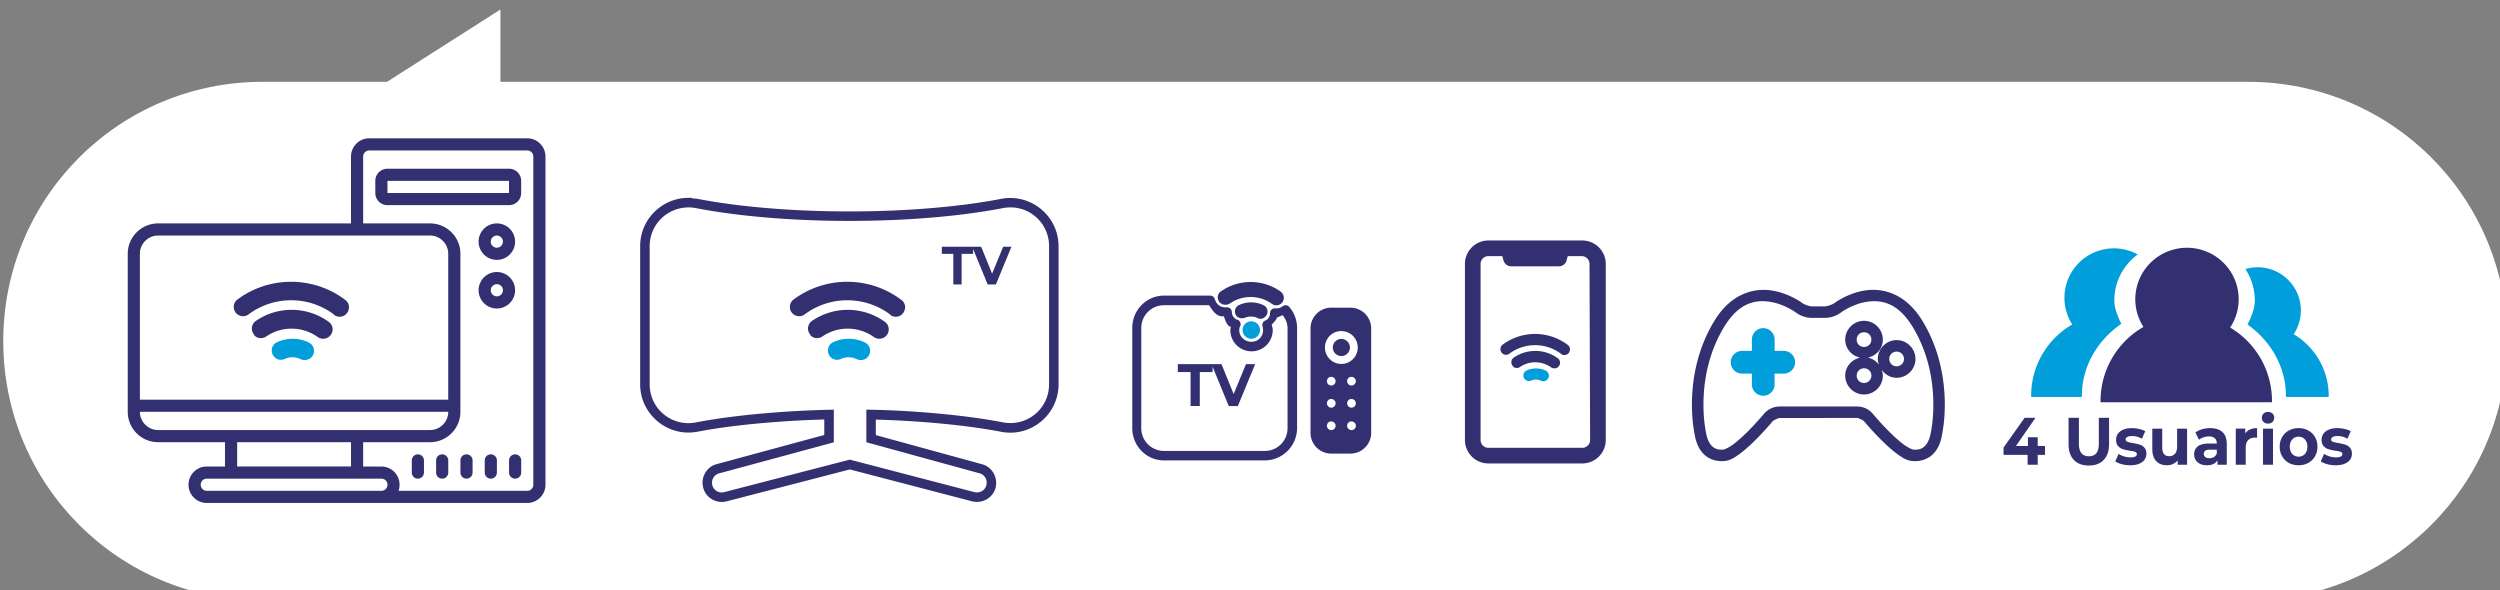 <?xml version="1.0" encoding="UTF-8" standalone="no"?>
<!-- Created with Inkscape (http://www.inkscape.org/) -->

<svg
   width="60.475mm"
   height="14.275mm"
   viewBox="0 0 60.475 14.275"
   version="1.1"
   id="svg11813"
   sodipodi:docname="devices2.svg"
   inkscape:version="1.1 (c68e22c387, 2021-05-23)"
   xmlns:inkscape="http://www.inkscape.org/namespaces/inkscape"
   xmlns:sodipodi="http://sodipodi.sourceforge.net/DTD/sodipodi-0.dtd"
   xmlns="http://www.w3.org/2000/svg"
   xmlns:svg="http://www.w3.org/2000/svg">
  <rect x="0" y="0" width="60.475" height="14.275" fill="#808080" stroke="none"/>
  <sodipodi:namedview
     id="namedview11815"
     pagecolor="#ffffff"
     bordercolor="#666666"
     borderopacity="1.0"
     inkscape:pageshadow="2"
     inkscape:pageopacity="0.0"
     inkscape:pagecheckerboard="0"
     inkscape:document-units="mm"
     showgrid="false"
     fit-margin-top="0"
     fit-margin-left="0"
     fit-margin-right="0"
     fit-margin-bottom="0"
     inkscape:zoom="0.94867184"
     inkscape:cx="104.88348"
     inkscape:cy="11.068106"
     inkscape:window-width="1920"
     inkscape:window-height="1009"
     inkscape:window-x="-8"
     inkscape:window-y="-8"
     inkscape:window-maximized="1"
     inkscape:current-layer="layer1" />
  <defs
     id="defs11810" />
  <g
     inkscape:label="Capa 1"
     inkscape:groupmode="layer"
     id="layer1"
     transform="translate(-50.345,-146.293)">
    <g
       id="g6414-6"
       transform="matrix(0.802,0,0,0.802,1320.644,572.472)" />
    <g
       transform="matrix(0.523,0,0,0.523,-83.39,-397.132)"
       id="g6452-2">
      <g
         id="g6441-3"
         transform="matrix(0.281,0,0,0.281,133.637,1046.129)"
         style="fill:#ffffff;fill-rule:evenodd">
        <g
           id="g6437-4"
           style="fill:#ffffff;fill-rule:nonzero" />
      </g>
    </g>
    <g
       id="g152733"
       transform="translate(690.933,-247.528)">
      <g
         id="g105038"
         transform="matrix(0.969,0,0,0.969,-20.129,6.624)">
        <g
           id="path103933" />
        <g
           id="path105031" />
      </g>
    </g>
    <path
       id="path175613"
       style="fill:#ffffff;fill-opacity:1;stroke:none;stroke-width:62.447;stroke-miterlimit:4;stroke-dasharray:none;stroke-opacity:1"
       d="m 235.662,552.918 -10.357,6.6 h -11.352 c -13.116,0 -23.674,10.559 -23.674,23.676 0,13.116 10.558,23.676 23.674,23.676 h 181.217 c 13.116,0 23.676,-10.559 23.676,-23.676 0,-13.116 -10.56,-23.676 -23.676,-23.676 H 235.662 Z"
       transform="scale(0.265)" />
    <g
       id="g175813"
       transform="matrix(0.379,0,0,0.379,821.914,353.615)">
      <path
         id="path175805"
         style="fill:#323070;fill-opacity:1;stroke-width:0.036"
         d="m 225.725,566.365 c -0.921,0 -1.668,0.747 -1.668,1.668 v 6.113 h -17.637 c -1.535,0 -2.777,1.243 -2.777,2.777 v 14.449 c 0,1.535 1.243,2.779 2.777,2.779 h 6.113 v 2.223 h -1.668 c -0.921,0 -1.666,0.745 -1.666,1.666 0,0.921 0.745,1.668 1.666,1.668 h 29.309 c 0.921,0 1.666,-0.747 1.666,-1.668 V 568.033 c 0,-0.921 -0.745,-1.668 -1.666,-1.668 z m 0,1.111 h 14.449 c 0.307,0 0.555,0.25 0.555,0.557 v 30.008 c 0,0.307 -0.248,0.557 -0.555,0.557 h -11.771 c 0.18,-0.509 0.102,-1.076 -0.209,-1.518 -0.311,-0.442 -0.817,-0.704 -1.357,-0.705 h -1.668 v -2.223 h 6.113 c 1.535,0 2.779,-1.245 2.779,-2.779 v -14.449 c 0,-1.535 -1.245,-2.777 -2.779,-2.777 h -6.113 v -6.113 c 0,-0.307 0.25,-0.557 0.557,-0.557 z m 1.666,1.668 c -0.614,0 -1.111,0.497 -1.111,1.111 v 1.111 c 0,0.614 0.497,1.111 1.111,1.111 h 11.115 c 0.614,0 1.111,-0.497 1.111,-1.111 v -1.111 c 0,-0.614 -0.497,-1.111 -1.111,-1.111 z m 0,1.111 h 11.115 v 1.111 h -11.115 z m 27.861,1.547 -0.445,0.008 c -2.342,0.052 -4.309,1.978 -4.309,4.414 v 12.635 c 0,2.765 2.539,4.856 5.256,4.332 3.401,-0.657 7.982,-1.021 11.58,-1.115 v 1.416 l -9.877,2.676 c -0.938,0.268 -1.459,1.274 -1.178,2.199 0.271,0.935 1.274,1.453 2.197,1.172 l -0.018,0.008 11.215,-2.904 11.119,2.902 c 0.919,0.262 1.91,-0.242 2.191,-1.172 0.262,-0.918 -0.241,-1.912 -1.172,-2.193 h -0.008 l -9.756,-2.676 v -1.416 c 3.589,0.094 8.054,0.456 11.455,1.113 2.715,0.526 5.254,-1.566 5.254,-4.332 v -12.635 c 0,-2.765 -2.537,-4.856 -5.254,-4.332 -7.924,1.532 -19.828,1.531 -27.752,0 -0.169,-0.033 -0.333,-0.03 -0.5,-0.043 z m -0.434,0.879 h 0.008 c 0.25,-0.008 0.505,0.017 0.764,0.066 8.082,1.561 19.996,1.562 28.078,0 2.2,-0.424 4.221,1.239 4.221,3.477 v 12.635 c 0,2.238 -2.024,3.903 -4.221,3.477 -3.613,-0.698 -8.349,-1.078 -12.045,-1.154 l -0.443,-0.008 v 2.982 l 10.379,2.848 c 0.478,0.145 0.725,0.631 0.588,1.117 -0.147,0.478 -0.63,0.725 -1.119,0.586 h -0.008 l -11.35,-2.961 -11.443,2.961 h -0.008 c -0.475,0.145 -0.978,-0.119 -1.111,-0.586 -0.144,-0.474 0.119,-0.978 0.586,-1.111 l 10.512,-2.848 v -2.984 l -0.445,0.01 c -3.696,0.075 -8.555,0.456 -12.17,1.154 -2.2,0.425 -4.223,-1.241 -4.223,-3.479 v -12.635 c 0,-1.966 1.576,-3.495 3.451,-3.541 z m -17.424,1.465 c -0.921,0 -1.668,0.745 -1.668,1.666 0,0.921 0.747,1.668 1.668,1.668 0.921,0 1.668,-0.747 1.668,-1.668 0,-0.921 -0.747,-1.666 -1.668,-1.666 z m -30.975,1.111 h 24.861 c 0.921,0 1.668,0.745 1.668,1.666 v 13.338 h -28.195 v -13.338 c 0,-0.921 0.745,-1.666 1.666,-1.666 z m 30.975,0 c 0.307,0 0.555,0.248 0.555,0.555 0,0.307 -0.248,0.557 -0.555,0.557 -0.307,0 -0.557,-0.25 -0.557,-0.557 0,-0.307 0.25,-0.555 0.557,-0.555 z m 90.668,0.451 c -1.185,0 -2.146,0.96 -2.146,2.145 v 16.096 c 0,1.183 0.962,2.146 2.146,2.146 h 8.586 c 1.184,0 2.145,-0.962 2.145,-2.146 v -16.096 c 0,-1.183 -0.96,-2.145 -2.145,-2.145 z m -49.98,0.57 v 0.65 h 1.051 v 2.799 h 0.76 v -2.799 h 1.051 v -0.445 l 1.332,3.244 h 0.752 l 1.422,-3.449 h -0.756 l -1.014,2.463 -1,-2.463 h -0.736 z m 113.859,0.094 a 4.727,4.709 0 0 0 -4.727,4.709 4.727,4.709 0 0 0 0.746,2.531 7.838,7.807 0 0 0 -3.922,6.764 7.838,7.807 0 0 0 0.004,0.123 h 15.668 a 7.838,7.807 0 0 0 0.004,-0.123 7.838,7.807 0 0 0 -3.826,-6.707 4.727,4.709 0 0 0 0.781,-2.588 4.727,4.709 0 0 0 -4.729,-4.709 z m -63.879,0.766 h 1.273 l 0.123,0.443 c 0.102,0.278 0.369,0.488 0.678,0.488 h 4.383 c 0.31,0 0.581,-0.208 0.678,-0.488 l 0.123,-0.443 h 1.273 c 0.394,0 0.715,0.312 0.715,0.717 l 0.055,16.096 c 0,0.394 -0.309,0.715 -0.715,0.715 h -8.586 c -0.394,0 -0.715,-0.312 -0.715,-0.715 v -16.096 c 0,-0.394 0.309,-0.717 0.715,-0.717 z m -90.668,1.453 c -0.921,0 -1.668,0.745 -1.668,1.666 0,0.921 0.747,1.668 1.668,1.668 0.921,0 1.668,-0.747 1.668,-1.668 0,-0.921 -0.747,-1.666 -1.668,-1.666 z m -18.945,0.893 c -1.689,0.026 -3.375,0.57 -4.795,1.635 -0.387,0.301 -0.432,0.888 -0.086,1.254 0.295,0.297 0.779,0.358 1.125,0.09 2.325,-1.737 5.534,-1.711 7.828,0.029 l -0.016,0.014 c 0.424,0.325 1.036,0.181 1.273,-0.299 v -0.018 c 0.192,-0.36 0.083,-0.803 -0.238,-1.041 -1.493,-1.134 -3.294,-1.692 -5.092,-1.664 z m 50.854,0 c -1.689,0.026 -3.373,0.57 -4.793,1.635 -0.387,0.301 -0.434,0.888 -0.088,1.254 0.295,0.297 0.779,0.358 1.125,0.09 2.325,-1.737 5.535,-1.711 7.83,0.029 l -0.018,0.014 c 0.424,0.325 1.036,0.181 1.273,-0.299 v -0.018 c 0.192,-0.36 0.083,-0.803 -0.238,-1.041 -1.493,-1.134 -3.294,-1.692 -5.092,-1.664 z m 37.016,0.021 c -0.938,2.1e-4 -1.878,0.277 -2.684,0.83 -0.39,0.238 -0.418,0.743 -0.125,1.053 l 0.021,0.01 c 0.236,0.223 0.6,0.248 0.891,0.074 1.155,-0.81 2.696,-0.792 3.83,0.021 0.278,0.216 0.669,0.174 0.893,-0.049 0.315,-0.303 0.268,-0.793 -0.074,-1.059 -0.817,-0.586 -1.784,-0.881 -2.752,-0.881 z m -68.924,0.197 c 0.307,0 0.555,0.248 0.555,0.555 0,0.307 -0.248,0.557 -0.555,0.557 -0.307,0 -0.557,-0.25 -0.557,-0.557 0,-0.307 0.25,-0.555 0.557,-0.555 z m 125.701,0.52 c -0.216,0.006 -0.425,0.028 -0.627,0.06 -1.614,0.259 -2.795,1.168 -2.795,1.168 -0.148,0.112 -0.665,0.285 -0.85,0.285 l -1.176,0.002 c -0.182,2.1e-4 -0.7,-0.174 -0.848,-0.285 h -0.002 c -8.3e-4,-6.8e-4 -1.18,-0.909 -2.793,-1.168 -1.614,-0.259 -3.732,0.228 -5.279,2.77 -3.018,4.958 -1.82,10.309 -1.807,10.369 0.115,0.705 0.362,1.341 0.82,1.805 0.461,0.466 1.139,0.71 1.902,0.646 0.529,-0.044 0.97,-0.332 1.441,-0.684 0.472,-0.352 0.95,-0.793 1.387,-1.227 0.873,-0.867 1.578,-1.714 1.578,-1.715 0.088,-0.105 0.525,-0.311 0.66,-0.311 l 7.053,-0.002 c 0.136,0 0.573,0.205 0.66,0.311 0,0 0.706,0.849 1.58,1.717 0.437,0.434 0.917,0.873 1.389,1.225 0.472,0.352 0.912,0.641 1.441,0.686 0.762,0.064 1.439,-0.18 1.9,-0.646 0.458,-0.464 0.708,-1.1 0.822,-1.805 v -0.002 c 0.002,-0.012 0.008,-0.028 0.012,-0.049 0.009,-0.043 0.019,-0.107 0.033,-0.188 0.016,-0.09 0.036,-0.251 0.055,-0.383 0.015,-0.105 0.028,-0.173 0.043,-0.303 0.067,-0.586 0.126,-1.414 0.09,-2.396 -0.073,-1.965 -0.521,-4.557 -2.039,-7.051 -1.16,-1.906 -2.641,-2.657 -3.99,-2.805 -0.225,-0.025 -0.447,-0.032 -0.662,-0.025 z m -64.693,0.525 c -1.625,0 -2.906,1.333 -2.906,2.957 v 9.158 c 0,1.625 1.279,2.955 2.906,2.955 h 9.207 c 1.628,0 2.957,-1.332 2.957,-2.955 v -9.158 c 0,-0.734 -0.267,-1.416 -0.729,-1.938 a 0.435,0.435 0 0 0 -0.58,-0.051 c -0.335,0.258 -0.68,0.199 -0.68,0.199 a 0.435,0.435 0 0 0 -0.484,0.438 c 0,0 0.026,0.479 -0.436,0.68 a 0.435,0.435 0 0 0 -0.248,0.533 c 0.025,0.099 0.049,0.223 0.049,0.34 0,0.603 -0.468,1.066 -1.066,1.066 -0.6,-2.5e-4 -1.116,-0.461 -1.113,-1.066 0,-0.198 0.049,-0.293 0.049,-0.291 a 0.435,0.435 0 0 0 -0.291,-0.678 c 0,0 -0.024,-0.006 -0.148,-0.1 -0.099,-0.099 -0.262,-0.198 -0.289,-0.58 a 0.435,0.435 0 0 0 -0.484,-0.436 c 0,0 -0.199,0.024 -0.438,-0.051 -0.223,-0.074 -0.468,-0.223 -0.629,-0.68 a 0.435,0.435 0 0 0 -0.438,-0.34 z m 64.992,0.512 c 0.086,8.3e-4 0.172,0.005 0.26,0.012 1.049,0.085 2.169,0.642 3.195,2.328 h 0.002 c 1.397,2.295 1.817,4.704 1.885,6.543 0.034,0.92 -0.02,1.695 -0.082,2.236 -0.031,0.271 -0.063,0.484 -0.088,0.627 -0.012,0.071 -0.022,0.125 -0.029,0.16 -0.004,0.018 -0.008,0.031 -0.01,0.039 -0.002,0.008 0,0.008 0,0.008 l -0.008,0.033 c -0.091,0.566 -0.284,0.99 -0.533,1.242 -0.25,0.252 -0.55,0.383 -1.066,0.34 h -0.002 c -0.11,-0.009 -0.493,-0.177 -0.9,-0.48 -0.407,-0.303 -0.862,-0.716 -1.277,-1.129 -0.831,-0.825 -1.51,-1.643 -1.51,-1.643 -0.369,-0.444 -0.892,-0.688 -1.469,-0.688 h -7.053 c -0.577,0 -1.097,0.246 -1.467,0.689 0,0 -0.681,0.817 -1.512,1.643 -0.415,0.413 -0.869,0.824 -1.275,1.127 -0.407,0.303 -0.792,0.471 -0.9,0.48 -0.517,0.043 -0.819,-0.086 -1.068,-0.338 -0.25,-0.252 -0.442,-0.677 -0.533,-1.244 l -0.004,-0.016 -0.002,-0.016 c 0,0 -1.118,-5.025 1.676,-9.615 1.369,-2.249 2.906,-2.488 4.217,-2.277 1.311,0.21 2.324,0.967 2.324,0.967 h 0.002 c 0.422,0.319 0.953,0.499 1.484,0.498 h 1.176 c 0.529,-10e-4 1.06,-0.181 1.482,-0.5 h 0.002 c 0,0 1.013,-0.757 2.324,-0.967 0.164,-0.026 0.332,-0.046 0.502,-0.055 0.085,-0.005 0.172,-0.007 0.258,-0.006 z m -57.076,0.107 c -0.359,0.006 -0.718,0.087 -1.051,0.24 -0.417,0.189 -0.51,0.718 -0.207,1.039 0.003,0.003 0.007,0.005 0.01,0.008 l -0.008,-0.004 c 0.002,0.003 0.005,0.003 0.008,0.006 0.197,0.166 0.461,0.213 0.734,0.115 0.347,-0.141 0.764,-0.143 1.104,0.006 0.253,0.161 0.548,0.101 0.746,-0.098 0.347,-0.318 0.249,-0.852 -0.148,-1.051 -0.372,-0.182 -0.78,-0.269 -1.188,-0.262 z m -7.916,0.256 h 4.119 c 0.27,0.449 0.583,0.855 0.92,0.969 0.223,0.074 0.281,0.051 0.438,0.051 0.099,0.352 0.247,0.709 0.436,0.873 0.099,0.074 0.125,0.05 0.199,0.1 -0.012,0.099 -0.049,0.148 -0.049,0.289 -0.003,1.074 0.868,1.938 1.938,1.938 1.069,0 1.938,-0.868 1.938,-1.938 0,-0.149 -0.05,-0.328 -0.1,-0.484 0.253,-0.305 0.45,-0.465 0.484,-0.676 0.099,0.006 0.302,-0.15 0.533,-0.199 0.248,0.337 0.436,0.713 0.436,1.164 v 9.158 c 0,1.156 -0.925,2.084 -2.084,2.084 h -9.205 c -1.159,0 -2.086,-0.925 -2.086,-2.084 v -9.158 c 0,-1.156 0.927,-2.084 2.086,-2.084 z m 15.246,0.227 c -1.029,0.026 -1.852,0.865 -1.852,1.9 v 9.545 c 0,1.052 0.848,1.9 1.9,1.9 h 1.744 c 1.052,0 1.902,-0.848 1.902,-1.9 V 583.75 c 0,-1.052 -0.85,-1.9 -1.902,-1.9 h -1.744 c -0.016,0 -0.033,-4.1e-4 -0.049,0 z m -95.057,0.199 c -1.133,0.007 -2.264,0.345 -3.236,1.014 -0.429,0.298 -0.488,0.918 -0.121,1.293 l -0.012,0.033 c 0.289,0.297 0.752,0.326 1.094,0.088 1.416,-0.966 3.305,-0.941 4.699,0.061 0.336,0.23 0.798,0.208 1.098,-0.09 0.384,-0.37 0.34,-0.987 -0.086,-1.297 -1.019,-0.742 -2.229,-1.109 -3.436,-1.102 z m 50.855,0 c -1.133,0.007 -2.265,0.345 -3.238,1.014 -0.429,0.298 -0.488,0.918 -0.121,1.293 l -0.012,0.033 c 0.289,0.297 0.752,0.326 1.094,0.088 1.416,-0.966 3.307,-0.941 4.701,0.061 0.336,0.23 0.796,0.208 1.096,-0.09 0.384,-0.37 0.34,-0.987 -0.086,-1.297 -1.019,-0.742 -2.227,-1.109 -3.434,-1.102 z m 92.963,1.004 c -0.945,0 -1.721,0.776 -1.721,1.721 0,0.814 0.587,1.471 1.352,1.646 -0.764,0.175 -1.352,0.832 -1.352,1.646 0,0.944 0.775,1.723 1.721,1.723 0.943,0 1.721,-0.776 1.721,-1.723 0,-0.189 -0.05,-0.364 -0.107,-0.535 0.314,0.431 0.798,0.732 1.367,0.732 0.943,0 1.723,-0.776 1.723,-1.723 0,-0.947 -0.779,-1.723 -1.723,-1.723 -0.945,0 -1.721,0.778 -1.721,1.723 0,0.19 0.052,0.366 0.109,0.537 -0.242,-0.333 -0.588,-0.564 -1,-0.658 0.764,-0.175 1.352,-0.831 1.352,-1.646 0,-0.947 -0.778,-1.721 -1.721,-1.721 z m -47.844,0.939 a 1.498,1.498 0 0 1 0.051,0.002 1.498,1.498 0 0 1 1.498,1.5 1.498,1.498 0 0 1 -1.498,1.502 1.498,1.498 0 0 1 -1.502,-1.502 1.498,1.498 0 0 1 1.387,-1.5 h 0.002 a 1.498,1.498 0 0 1 0.014,0 1.498,1.498 0 0 1 0.049,-0.002 z m 47.844,0.109 c 0.376,0 0.672,0.293 0.672,0.672 0,0.377 -0.296,0.672 -0.672,0.672 -0.379,0 -0.672,-0.293 -0.672,-0.672 0,-0.381 0.292,-0.672 0.672,-0.672 z m -30.064,0.154 c -1.052,-0.004 -2.107,0.323 -2.992,0.986 -0.234,0.182 -0.259,0.537 -0.053,0.758 v 0.004 c 0.178,0.18 0.471,0.216 0.678,0.055 1.403,-1.049 3.342,-1.033 4.727,0.018 l -0.006,0.004 c 0.255,0.196 0.622,0.11 0.768,-0.18 v -0.012 c 0.115,-0.218 0.047,-0.485 -0.146,-0.629 -0.874,-0.663 -1.923,-0.999 -2.975,-1.004 z m -17.791,0.457 a 0.78,0.78 0 0 0 -0.721,0.781 0.78,0.78 0 0 0 0.781,0.781 0.78,0.78 0 0 0 0.783,-0.781 0.78,0.78 0 0 0 -0.783,-0.781 0.78,0.78 0 0 0 -0.06,0 z m 17.842,1.096 c -0.706,-0.009 -1.415,0.195 -2.021,0.611 -0.256,0.18 -0.292,0.555 -0.07,0.781 l -0.006,0.019 c 0.175,0.18 0.454,0.197 0.66,0.053 0.855,-0.583 1.994,-0.567 2.836,0.037 0.203,0.138 0.481,0.125 0.662,-0.055 0.228,-0.223 0.201,-0.594 -0.055,-0.781 -0.596,-0.434 -1.3,-0.657 -2.006,-0.666 z m 32.994,0.061 c 0.376,0 0.672,0.294 0.672,0.672 0,0.377 -0.297,0.672 -0.672,0.672 -0.379,0 -0.672,-0.292 -0.672,-0.672 0,-0.38 0.292,-0.672 0.672,-0.672 z m -65.732,1.146 v 0.723 h 1.168 v 3.107 h 0.844 v -3.107 h 1.168 v -0.494 l 1.479,3.602 h 0.834 l 1.58,-3.83 h -0.84 l -1.125,2.736 -1.111,-2.736 h -0.816 z m 62.752,0.379 c 0.376,0 0.672,0.293 0.672,0.672 0,0.377 -0.297,0.672 -0.672,0.672 -0.379,0 -0.672,-0.293 -0.672,-0.672 0,-0.381 0.292,-0.672 0.672,-0.672 z m -48.766,0.781 a 0.396,0.396 0 0 1 0.023,0.002 0.396,0.396 0 0 1 0.025,0 0.396,0.396 0 0 1 0.396,0.396 0.396,0.396 0 0 1 -0.396,0.396 0.396,0.396 0 0 1 -0.396,-0.396 0.396,0.396 0 0 1 0.322,-0.396 0.396,0.396 0 0 1 0.025,-0.002 z m 1.848,0 a 0.396,0.396 0 0 1 0.025,0.002 0.396,0.396 0 0 1 0.023,0 0.396,0.396 0 0 1 0.398,0.396 0.396,0.396 0 0 1 -0.398,0.396 0.396,0.396 0 0 1 -0.396,-0.396 0.396,0.396 0 0 1 0.322,-0.396 0.396,0.396 0 0 1 0.025,-0.002 z m -1.873,2.027 a 0.396,0.396 0 0 1 0.049,0 0.396,0.396 0 0 1 0.025,0 0.396,0.396 0 0 1 0.396,0.398 0.396,0.396 0 0 1 -0.396,0.396 0.396,0.396 0 0 1 -0.396,-0.396 0.396,0.396 0 0 1 0.322,-0.398 z m 1.848,0 a 0.396,0.396 0 0 1 0.051,0 0.396,0.396 0 0 1 0.023,0 0.396,0.396 0 0 1 0.398,0.398 0.396,0.396 0 0 1 -0.398,0.396 0.396,0.396 0 0 1 -0.396,-0.396 0.396,0.396 0 0 1 0.322,-0.398 z m -110.713,1.17 h 28.195 c 0,0.921 -0.747,1.668 -1.668,1.668 h -24.861 c -0.921,0 -1.666,-0.747 -1.666,-1.668 z m 194.596,0.014 c -0.167,0 -0.305,0.052 -0.41,0.154 -0.105,0.102 -0.156,0.228 -0.156,0.379 0,0.151 0.051,0.279 0.156,0.381 0.105,0.102 0.243,0.152 0.41,0.152 0.167,0 0.303,-0.05 0.408,-0.152 0.105,-0.106 0.158,-0.239 0.158,-0.398 0,-0.147 -0.053,-0.271 -0.158,-0.369 -0.105,-0.098 -0.241,-0.146 -0.408,-0.146 z m -22.256,0.533 -1.928,2.723 v 0.67 h 2.201 v 0.9 h 0.924 v -0.9 h 0.666 V 594.502 h -0.666 v -0.803 h -0.895 v 0.803 h -1.098 l 1.787,-2.582 z m 4.018,0 v 2.404 c 0,0.63 0.161,1.114 0.484,1.453 0.327,0.339 0.783,0.51 1.367,0.51 0.584,0 1.036,-0.17 1.359,-0.51 0.327,-0.339 0.492,-0.824 0.492,-1.453 v -2.404 h -0.936 v 2.367 c 0,0.397 -0.077,0.689 -0.232,0.877 -0.156,0.184 -0.382,0.275 -0.678,0.275 -0.607,0 -0.912,-0.384 -0.912,-1.152 v -2.367 z m -67.492,0.336 a 0.396,0.396 0 0 1 0.049,0 0.396,0.396 0 0 1 0.025,0 0.396,0.396 0 0 1 0.396,0.396 0.396,0.396 0 0 1 -0.396,0.396 0.396,0.396 0 0 1 -0.396,-0.396 0.396,0.396 0 0 1 0.322,-0.396 z m 1.848,0 a 0.396,0.396 0 0 1 0.051,0 0.396,0.396 0 0 1 0.023,0 0.396,0.396 0 0 1 0.398,0.396 0.396,0.396 0 0 1 -0.398,0.396 0.396,0.396 0 0 1 -0.396,-0.396 0.396,0.396 0 0 1 0.322,-0.396 z m 71.443,0.609 c -0.3,0 -0.561,0.045 -0.783,0.135 -0.218,0.09 -0.385,0.215 -0.502,0.379 -0.113,0.159 -0.17,0.344 -0.17,0.553 0,0.249 0.061,0.441 0.182,0.576 0.125,0.135 0.27,0.23 0.438,0.283 0.167,0.053 0.38,0.1 0.637,0.141 0.218,0.029 0.381,0.063 0.486,0.104 0.105,0.041 0.156,0.109 0.156,0.203 0,0.2 -0.193,0.301 -0.578,0.301 -0.191,0 -0.385,-0.029 -0.584,-0.086 -0.199,-0.061 -0.368,-0.14 -0.508,-0.234 l -0.303,0.688 c 0.148,0.102 0.347,0.188 0.596,0.258 0.249,0.065 0.503,0.098 0.764,0.098 0.308,0 0.573,-0.043 0.795,-0.129 0.226,-0.09 0.397,-0.214 0.514,-0.373 0.117,-0.159 0.176,-0.342 0.176,-0.547 0,-0.241 -0.061,-0.43 -0.182,-0.564 -0.121,-0.135 -0.262,-0.226 -0.426,-0.275 -0.164,-0.053 -0.374,-0.102 -0.631,-0.146 -0.23,-0.037 -0.397,-0.076 -0.502,-0.117 -0.105,-0.041 -0.158,-0.113 -0.158,-0.215 0,-0.09 0.049,-0.163 0.146,-0.221 0.097,-0.057 0.243,-0.086 0.438,-0.086 0.327,0 0.628,0.083 0.904,0.246 l 0.305,-0.682 c -0.144,-0.09 -0.327,-0.158 -0.549,-0.207 -0.218,-0.053 -0.438,-0.08 -0.66,-0.08 z m 7.154,0 c -0.253,0 -0.501,0.034 -0.742,0.104 -0.237,0.07 -0.442,0.168 -0.613,0.295 l 0.328,0.668 c 0.113,-0.094 0.249,-0.168 0.408,-0.221 0.164,-0.057 0.329,-0.086 0.496,-0.086 0.241,0 0.422,0.057 0.543,0.172 0.121,0.11 0.182,0.27 0.182,0.479 h -0.725 c -0.459,0 -0.8,0.088 -1.021,0.264 -0.218,0.176 -0.328,0.416 -0.328,0.723 0,0.192 0.047,0.364 0.141,0.516 0.093,0.151 0.227,0.27 0.402,0.355 0.179,0.086 0.389,0.129 0.631,0.129 0.467,0 0.788,-0.152 0.959,-0.459 v 0.41 h 0.852 v -1.883 c 0,-0.491 -0.13,-0.856 -0.391,-1.098 -0.261,-0.245 -0.634,-0.367 -1.121,-0.367 z m 4.285,0 c -0.241,0 -0.454,0.041 -0.641,0.123 -0.183,0.082 -0.33,0.202 -0.439,0.361 v -0.436 h -0.869 v 3.299 h 0.91 v -1.557 c 0,-0.307 0.075,-0.536 0.223,-0.688 0.148,-0.155 0.352,-0.232 0.613,-0.232 0.035,0 0.102,0.004 0.203,0.012 z m 3.797,0 c -0.331,0 -0.63,0.073 -0.895,0.221 -0.261,0.143 -0.465,0.342 -0.613,0.6 -0.148,0.258 -0.221,0.55 -0.221,0.877 0,0.327 0.073,0.619 0.221,0.877 0.148,0.258 0.352,0.46 0.613,0.607 0.265,0.143 0.564,0.215 0.895,0.215 0.331,0 0.626,-0.072 0.887,-0.215 0.261,-0.147 0.465,-0.35 0.613,-0.607 0.148,-0.258 0.223,-0.55 0.223,-0.877 0,-0.327 -0.075,-0.619 -0.223,-0.877 -0.148,-0.258 -0.352,-0.457 -0.613,-0.6 -0.261,-0.147 -0.556,-0.221 -0.887,-0.221 z m 3.557,0 c -0.3,0 -0.561,0.045 -0.783,0.135 -0.218,0.09 -0.385,0.215 -0.502,0.379 -0.113,0.159 -0.17,0.344 -0.17,0.553 0,0.249 0.061,0.441 0.182,0.576 0.125,0.135 0.27,0.23 0.438,0.283 0.167,0.053 0.38,0.1 0.637,0.141 0.218,0.029 0.379,0.063 0.484,0.104 0.105,0.041 0.158,0.109 0.158,0.203 0,0.2 -0.193,0.301 -0.578,0.301 -0.191,0 -0.385,-0.029 -0.584,-0.086 -0.199,-0.061 -0.368,-0.14 -0.508,-0.234 l -0.305,0.688 c 0.148,0.102 0.347,0.188 0.596,0.258 0.249,0.065 0.505,0.098 0.766,0.098 0.308,0 0.573,-0.043 0.795,-0.129 0.226,-0.09 0.397,-0.214 0.514,-0.373 0.117,-0.159 0.176,-0.342 0.176,-0.547 0,-0.241 -0.061,-0.43 -0.182,-0.564 -0.121,-0.135 -0.262,-0.226 -0.426,-0.275 -0.164,-0.053 -0.374,-0.102 -0.631,-0.146 -0.23,-0.037 -0.397,-0.076 -0.502,-0.117 -0.105,-0.041 -0.158,-0.113 -0.158,-0.215 0,-0.09 0.049,-0.163 0.146,-0.221 0.097,-0.057 0.243,-0.086 0.438,-0.086 0.327,0 0.628,0.083 0.904,0.246 l 0.305,-0.682 c -0.144,-0.09 -0.327,-0.158 -0.549,-0.207 -0.218,-0.053 -0.438,-0.08 -0.66,-0.08 z m -16.936,0.049 v 1.863 c 0,0.491 0.12,0.862 0.361,1.111 0.241,0.249 0.57,0.373 0.982,0.373 0.195,0 0.376,-0.036 0.543,-0.109 0.167,-0.078 0.311,-0.189 0.432,-0.332 v 0.393 h 0.863 v -3.299 h -0.91 v 1.631 c 0,0.294 -0.067,0.517 -0.199,0.668 -0.132,0.147 -0.307,0.221 -0.525,0.221 -0.424,0 -0.637,-0.265 -0.637,-0.797 v -1.723 z m 10.125,0 v 3.299 h 0.912 v -3.299 z m 3.254,0.736 c 0.234,0 0.424,0.082 0.572,0.25 0.152,0.164 0.229,0.384 0.229,0.662 0,0.278 -0.077,0.502 -0.229,0.67 -0.148,0.164 -0.339,0.244 -0.572,0.244 -0.234,0 -0.426,-0.081 -0.578,-0.244 -0.152,-0.168 -0.229,-0.392 -0.229,-0.67 0,-0.278 0.077,-0.499 0.229,-0.662 0.152,-0.168 0.345,-0.25 0.578,-0.25 z m -188.502,0.502 h 10.412 v 2.223 h -10.412 z m 180.396,0.682 h 0.625 v 0.336 c -0.051,0.147 -0.137,0.26 -0.258,0.338 -0.121,0.074 -0.258,0.111 -0.414,0.111 -0.16,0 -0.285,-0.036 -0.379,-0.105 -0.089,-0.074 -0.135,-0.172 -0.135,-0.295 0,-0.258 0.187,-0.385 0.561,-0.385 z m -163.871,0.43 c -0.307,0 -0.555,0.248 -0.555,0.555 v 1.111 c 0,0.307 0.248,0.557 0.555,0.557 0.307,0 0.557,-0.25 0.557,-0.557 v -1.111 c 0,-0.307 -0.25,-0.555 -0.557,-0.555 z m 2.223,0 c -0.307,0 -0.555,0.248 -0.555,0.555 v 1.111 c 0,0.307 0.248,0.557 0.555,0.557 0.307,0 0.557,-0.25 0.557,-0.557 v -1.111 c 0,-0.307 -0.25,-0.555 -0.557,-0.555 z m 2.223,0 c -0.307,0 -0.555,0.248 -0.555,0.555 v 1.111 c 0,0.307 0.248,0.557 0.555,0.557 0.307,0 0.557,-0.25 0.557,-0.557 v -1.111 c 0,-0.307 -0.25,-0.555 -0.557,-0.555 z m 2.223,0 c -0.307,0 -0.555,0.248 -0.555,0.555 v 1.111 c 0,0.307 0.248,0.557 0.555,0.557 0.307,0 0.557,-0.25 0.557,-0.557 v -1.111 c 0,-0.307 -0.25,-0.555 -0.557,-0.555 z m 2.225,0 c -0.307,0 -0.557,0.248 -0.557,0.555 v 1.111 c 0,0.307 0.25,0.557 0.557,0.557 0.307,0 0.555,-0.25 0.555,-0.557 v -1.111 c 0,-0.307 -0.248,-0.555 -0.555,-0.555 z m -28.197,2.223 h 15.971 c 0.307,0 0.555,0.248 0.555,0.555 0,0.307 -0.248,0.557 -0.555,0.557 h -1.111 -14.859 c -0.307,0 -0.555,-0.25 -0.555,-0.557 0,-0.307 0.248,-0.555 0.555,-0.555 z"
         transform="matrix(0.698,0,0,0.698,-2169.791,-933.518)" />
      <path
         id="path175807"
         style="fill:#009fdb;fill-opacity:1;stroke:none;stroke-width:0.18;stroke-linecap:butt;stroke-linejoin:miter;stroke-miterlimit:10;stroke-dasharray:none;stroke-opacity:1"
         d="m 385.262,576.426 c -2.5,8.3e-4 -4.527,2.027 -4.527,4.527 6.5e-4,0.863 0.248,1.708 0.713,2.436 -2.325,1.342 -3.757,3.822 -3.756,6.506 9.9e-4,0.039 0.002,0.078 0.004,0.117 h 4.641 c -0.002,-0.033 -0.005,-0.066 -0.006,-0.098 v -0.006 -0.008 c -5.5e-4,-2.675 1.425,-5.068 3.604,-6.572 -0.321,-0.685 -0.636,-1.383 -0.637,-2.145 v -0.008 c 1.5e-4,-1.72 0.847,-3.246 2.143,-4.191 -0.667,-0.366 -1.416,-0.558 -2.178,-0.559 z m 13.139,1.73 c -0.38,5.5e-4 -0.757,0.056 -1.121,0.164 0.544,0.82 0.861,1.801 0.861,2.855 v 0.008 c -9.3e-4,0.786 -0.323,1.507 -0.664,2.209 2.126,1.511 3.51,3.873 3.51,6.508 v 0.008 0.006 c -7.9e-4,0.033 8e-5,0.067 0,0.1 h 3.91 c 0.002,-0.035 0.003,-0.069 0.004,-0.104 1.2e-4,-2.31 -1.216,-4.449 -3.201,-5.631 0.426,-0.644 0.653,-1.4 0.654,-2.172 -4e-4,-2.183 -1.77,-3.952 -3.953,-3.951 z m -92.043,4.945 a 0.796,0.796 0 0 0 -0.773,0.797 0.796,0.796 0 0 0 0.797,0.795 0.796,0.796 0 0 0 0.797,-0.795 0.796,0.796 0 0 0 -0.797,-0.797 0.796,0.796 0 0 0 -0.023,0 z m 46.836,0.621 c -0.576,0 -1.039,0.467 -1.039,1.039 v 1.041 h -0.893 c -0.576,0 -1.041,0.467 -1.041,1.041 0,0.576 0.467,1.039 1.041,1.039 h 0.893 v 0.982 c 0,0.573 0.466,1.039 1.039,1.039 0.575,0 1.039,-0.465 1.039,-1.039 v -0.982 h 0.836 c 0.575,0 1.041,-0.465 1.041,-1.039 0,-0.576 -0.467,-1.041 -1.041,-1.041 h -0.836 v -1.041 c 0,-0.573 -0.465,-1.039 -1.039,-1.039 z m -134.477,0.973 c -0.034,1e-5 -0.068,9.2e-4 -0.102,0.002 -0.452,0.014 -0.902,0.117 -1.32,0.311 -0.537,0.244 -0.645,0.944 -0.236,1.361 0.25,0.26 0.628,0.314 0.953,0.168 0.456,-0.22 0.984,-0.189 1.434,0.019 0.325,0.163 0.702,0.088 0.969,-0.15 0.422,-0.408 0.317,-1.099 -0.207,-1.367 -0.468,-0.228 -0.979,-0.344 -1.49,-0.344 z m 50.752,0.002 c -0.452,0.014 -0.902,0.117 -1.32,0.311 -0.537,0.244 -0.645,0.944 -0.236,1.361 0.25,0.26 0.628,0.314 0.953,0.168 0.456,-0.22 0.984,-0.189 1.434,0.019 0.325,0.163 0.702,0.088 0.969,-0.15 0.422,-0.408 0.317,-1.099 -0.207,-1.367 -0.499,-0.243 -1.047,-0.358 -1.592,-0.342 z m 62.91,2.709 c -0.282,0.005 -0.565,0.067 -0.826,0.188 -0.327,0.147 -0.391,0.57 -0.145,0.822 v -0.008 c 0.149,0.162 0.383,0.197 0.582,0.107 0.275,-0.132 0.596,-0.114 0.865,0.012 0.197,0.099 0.42,0.054 0.584,-0.09 0.25,-0.246 0.189,-0.664 -0.129,-0.826 -0.292,-0.142 -0.612,-0.211 -0.932,-0.205 z"
         transform="matrix(0.698,0,0,0.698,-2169.791,-933.518)" />
    </g>
    <g
       id="g213758"
       transform="translate(667.146,-248.248)">
      <g
         id="g175847"
         transform="matrix(0.147,0,0,0.147,-611.981,398.099)"
         style="fill:#ffffff;fill-rule:evenodd">
        <g
           id="g175845"
           style="fill:#ffffff;fill-rule:nonzero" />
      </g>
    </g>
    <g
       id="g175879"
       transform="translate(762.329,-247.528)">
      <g
         id="g175873"
         transform="matrix(0.969,0,0,0.969,-20.129,6.624)">
        <g
           id="path175865" />
        <g
           id="path175869" />
      </g>
    </g>
    <g
       id="g213768"
       transform="translate(667.013,-248.248)">
      <g
         id="g195984"
         transform="translate(-6.2,-0.198)">
        <g
           transform="matrix(6.638,0,0,6.638,4710.822,-860.995)"
           id="g6472-3"
           style="fill:#323070;fill-opacity:1" />
      </g>
    </g>
    <g
       id="g195978"
       transform="matrix(1.122,0,0,1.122,732.724,-297.533)">
      <g
         transform="matrix(5.85,0,0,5.85,4008.531,-710.655)"
         id="g6464-2"
         style="fill:#323070;fill-opacity:1">
        <g
           id="g191118" />
      </g>
    </g>
    <g
       id="g196925"
       transform="matrix(1.208,0,0,1.208,786.275,-332.051)">
      <g
         transform="matrix(0.701,0,0,0.701,-662.711,-379.565)"
         id="g6576-7"
         style="fill:none;stroke:#323070;stroke-width:0.263;stroke-miterlimit:4;stroke-dasharray:none;stroke-opacity:1">
        <g
           style="fill:none;fill-opacity:1;stroke:#323070;stroke-width:1.819;stroke-miterlimit:4;stroke-dasharray:none;stroke-opacity:1"
           transform="matrix(0.142,0,0,0.147,125.321,1113.825)"
           id="g6538-1">
          <g
             style="fill:none;fill-opacity:1;stroke:#323070;stroke-width:1.819;stroke-miterlimit:4;stroke-dasharray:none;stroke-opacity:1"
             id="g6497-8" />
          <g
             style="fill:none;fill-opacity:1;stroke:#323070;stroke-width:1.819;stroke-miterlimit:4;stroke-dasharray:none;stroke-opacity:1"
             id="g6501-2" />
          <g
             style="fill:none;fill-opacity:1;stroke:#323070;stroke-width:1.819;stroke-miterlimit:4;stroke-dasharray:none;stroke-opacity:1"
             id="g6505-1" />
          <g
             style="fill:none;fill-opacity:1;stroke:#323070;stroke-width:1.819;stroke-miterlimit:4;stroke-dasharray:none;stroke-opacity:1"
             id="g6509-9" />
          <g
             style="fill:none;fill-opacity:1;stroke:#323070;stroke-width:1.819;stroke-miterlimit:4;stroke-dasharray:none;stroke-opacity:1"
             id="g6513-0" />
          <g
             style="fill:none;fill-opacity:1;stroke:#323070;stroke-width:1.819;stroke-miterlimit:4;stroke-dasharray:none;stroke-opacity:1"
             id="g6516-5" />
          <g
             style="fill:none;fill-opacity:1;stroke:#323070;stroke-width:1.819;stroke-miterlimit:4;stroke-dasharray:none;stroke-opacity:1"
             id="g6518-1" />
          <g
             style="fill:none;fill-opacity:1;stroke:#323070;stroke-width:1.819;stroke-miterlimit:4;stroke-dasharray:none;stroke-opacity:1"
             id="g6520-5" />
          <g
             style="fill:none;fill-opacity:1;stroke:#323070;stroke-width:1.819;stroke-miterlimit:4;stroke-dasharray:none;stroke-opacity:1"
             id="g6522-9" />
          <g
             style="fill:none;fill-opacity:1;stroke:#323070;stroke-width:1.819;stroke-miterlimit:4;stroke-dasharray:none;stroke-opacity:1"
             id="g6524-3" />
          <g
             style="fill:none;fill-opacity:1;stroke:#323070;stroke-width:1.819;stroke-miterlimit:4;stroke-dasharray:none;stroke-opacity:1"
             id="g6526-8" />
          <g
             style="fill:none;fill-opacity:1;stroke:#323070;stroke-width:1.819;stroke-miterlimit:4;stroke-dasharray:none;stroke-opacity:1"
             id="g6528-5" />
          <g
             style="fill:none;fill-opacity:1;stroke:#323070;stroke-width:1.819;stroke-miterlimit:4;stroke-dasharray:none;stroke-opacity:1"
             id="g6530-6" />
          <g
             style="fill:none;fill-opacity:1;stroke:#323070;stroke-width:1.819;stroke-miterlimit:4;stroke-dasharray:none;stroke-opacity:1"
             id="g6532-0" />
          <g
             style="fill:none;fill-opacity:1;stroke:#323070;stroke-width:1.819;stroke-miterlimit:4;stroke-dasharray:none;stroke-opacity:1"
             id="g6534-0" />
          <g
             style="fill:none;fill-opacity:1;stroke:#323070;stroke-width:1.819;stroke-miterlimit:4;stroke-dasharray:none;stroke-opacity:1"
             id="g6536-1" />
        </g>
        <g
           id="g6574-9"
           transform="matrix(0.129,0,0,0.129,125.505,1114.406)"
           style="fill:none;stroke:#323070;stroke-width:2.047;stroke-miterlimit:4;stroke-dasharray:none;stroke-opacity:1">
          <g
             id="g6542-0"
             style="fill:none;stroke:#323070;stroke-width:2.047;stroke-miterlimit:4;stroke-dasharray:none;stroke-opacity:1" />
          <g
             id="g6544-9"
             style="fill:none;stroke:#323070;stroke-width:2.047;stroke-miterlimit:4;stroke-dasharray:none;stroke-opacity:1" />
          <g
             id="g6546-4"
             style="fill:none;stroke:#323070;stroke-width:2.047;stroke-miterlimit:4;stroke-dasharray:none;stroke-opacity:1" />
          <g
             id="g6548-8"
             style="fill:none;stroke:#323070;stroke-width:2.047;stroke-miterlimit:4;stroke-dasharray:none;stroke-opacity:1" />
          <g
             id="g6550-2"
             style="fill:none;stroke:#323070;stroke-width:2.047;stroke-miterlimit:4;stroke-dasharray:none;stroke-opacity:1" />
          <g
             id="g6552-6"
             style="fill:none;stroke:#323070;stroke-width:2.047;stroke-miterlimit:4;stroke-dasharray:none;stroke-opacity:1" />
          <g
             id="g6554-4"
             style="fill:none;stroke:#323070;stroke-width:2.047;stroke-miterlimit:4;stroke-dasharray:none;stroke-opacity:1" />
          <g
             id="g6556-9"
             style="fill:none;stroke:#323070;stroke-width:2.047;stroke-miterlimit:4;stroke-dasharray:none;stroke-opacity:1" />
          <g
             id="g6558-1"
             style="fill:none;stroke:#323070;stroke-width:2.047;stroke-miterlimit:4;stroke-dasharray:none;stroke-opacity:1" />
          <g
             id="g6560-3"
             style="fill:none;stroke:#323070;stroke-width:2.047;stroke-miterlimit:4;stroke-dasharray:none;stroke-opacity:1" />
          <g
             id="g6562-6"
             style="fill:none;stroke:#323070;stroke-width:2.047;stroke-miterlimit:4;stroke-dasharray:none;stroke-opacity:1" />
          <g
             id="g6564-3"
             style="fill:none;stroke:#323070;stroke-width:2.047;stroke-miterlimit:4;stroke-dasharray:none;stroke-opacity:1" />
          <g
             id="g6566-1"
             style="fill:none;stroke:#323070;stroke-width:2.047;stroke-miterlimit:4;stroke-dasharray:none;stroke-opacity:1" />
          <g
             id="g6568-4"
             style="fill:none;stroke:#323070;stroke-width:2.047;stroke-miterlimit:4;stroke-dasharray:none;stroke-opacity:1" />
          <g
             id="g6570-2"
             style="fill:none;stroke:#323070;stroke-width:2.047;stroke-miterlimit:4;stroke-dasharray:none;stroke-opacity:1" />
          <g
             id="g6572-4"
             style="fill:none;stroke:#323070;stroke-width:2.047;stroke-miterlimit:4;stroke-dasharray:none;stroke-opacity:1" />
        </g>
      </g>
    </g>
    <g
       id="g216813"
       transform="translate(739.959,-248.248)">
      <g
         id="g216805"
         transform="matrix(0.147,0,0,0.147,-611.981,398.099)"
         style="fill:#ffffff;fill-rule:evenodd">
        <g
           id="g216803"
           style="fill:#ffffff;fill-rule:nonzero" />
      </g>
    </g>
    <g
       id="g216831"
       transform="translate(836.486,-247.528)">
      <g
         id="g216825"
         transform="matrix(0.969,0,0,0.969,-20.129,6.624)">
        <g
           id="path216817" />
        <g
           id="path216821" />
      </g>
    </g>
    <g
       id="g216853"
       transform="translate(739.92,-248.248)">
      <g
         id="g216851"
         transform="translate(-6.2,-0.198)">
        <g
           transform="matrix(6.638,0,0,6.638,4710.822,-860.995)"
           id="g216845"
           style="fill:#323070;fill-opacity:1" />
      </g>
    </g>
    <g
       id="g216873"
       transform="matrix(1.122,0,0,1.122,806.192,-297.533)">
      <g
         transform="matrix(5.85,0,0,5.85,4008.531,-710.655)"
         id="g216867"
         style="fill:#323070;fill-opacity:1">
        <g
           id="g216857" />
      </g>
    </g>
    <g
       id="g216949"
       transform="matrix(1.208,0,0,1.208,860.2,-332.051)">
      <g
         transform="matrix(0.701,0,0,0.701,-662.711,-379.565)"
         id="g216945"
         style="fill:none;stroke:#323070;stroke-width:0.263;stroke-miterlimit:4;stroke-dasharray:none;stroke-opacity:1">
        <g
           style="fill:none;fill-opacity:1;stroke:#323070;stroke-width:1.819;stroke-miterlimit:4;stroke-dasharray:none;stroke-opacity:1"
           transform="matrix(0.142,0,0,0.147,125.321,1113.825)"
           id="g216907">
          <g
             style="fill:none;fill-opacity:1;stroke:#323070;stroke-width:1.819;stroke-miterlimit:4;stroke-dasharray:none;stroke-opacity:1"
             id="g216875" />
          <g
             style="fill:none;fill-opacity:1;stroke:#323070;stroke-width:1.819;stroke-miterlimit:4;stroke-dasharray:none;stroke-opacity:1"
             id="g216877" />
          <g
             style="fill:none;fill-opacity:1;stroke:#323070;stroke-width:1.819;stroke-miterlimit:4;stroke-dasharray:none;stroke-opacity:1"
             id="g216879" />
          <g
             style="fill:none;fill-opacity:1;stroke:#323070;stroke-width:1.819;stroke-miterlimit:4;stroke-dasharray:none;stroke-opacity:1"
             id="g216881" />
          <g
             style="fill:none;fill-opacity:1;stroke:#323070;stroke-width:1.819;stroke-miterlimit:4;stroke-dasharray:none;stroke-opacity:1"
             id="g216883" />
          <g
             style="fill:none;fill-opacity:1;stroke:#323070;stroke-width:1.819;stroke-miterlimit:4;stroke-dasharray:none;stroke-opacity:1"
             id="g216885" />
          <g
             style="fill:none;fill-opacity:1;stroke:#323070;stroke-width:1.819;stroke-miterlimit:4;stroke-dasharray:none;stroke-opacity:1"
             id="g216887" />
          <g
             style="fill:none;fill-opacity:1;stroke:#323070;stroke-width:1.819;stroke-miterlimit:4;stroke-dasharray:none;stroke-opacity:1"
             id="g216889" />
          <g
             style="fill:none;fill-opacity:1;stroke:#323070;stroke-width:1.819;stroke-miterlimit:4;stroke-dasharray:none;stroke-opacity:1"
             id="g216891" />
          <g
             style="fill:none;fill-opacity:1;stroke:#323070;stroke-width:1.819;stroke-miterlimit:4;stroke-dasharray:none;stroke-opacity:1"
             id="g216893" />
          <g
             style="fill:none;fill-opacity:1;stroke:#323070;stroke-width:1.819;stroke-miterlimit:4;stroke-dasharray:none;stroke-opacity:1"
             id="g216895" />
          <g
             style="fill:none;fill-opacity:1;stroke:#323070;stroke-width:1.819;stroke-miterlimit:4;stroke-dasharray:none;stroke-opacity:1"
             id="g216897" />
          <g
             style="fill:none;fill-opacity:1;stroke:#323070;stroke-width:1.819;stroke-miterlimit:4;stroke-dasharray:none;stroke-opacity:1"
             id="g216899" />
          <g
             style="fill:none;fill-opacity:1;stroke:#323070;stroke-width:1.819;stroke-miterlimit:4;stroke-dasharray:none;stroke-opacity:1"
             id="g216901" />
          <g
             style="fill:none;fill-opacity:1;stroke:#323070;stroke-width:1.819;stroke-miterlimit:4;stroke-dasharray:none;stroke-opacity:1"
             id="g216903" />
          <g
             style="fill:none;fill-opacity:1;stroke:#323070;stroke-width:1.819;stroke-miterlimit:4;stroke-dasharray:none;stroke-opacity:1"
             id="g216905" />
        </g>
        <g
           id="g216943"
           transform="matrix(0.129,0,0,0.129,125.505,1114.406)"
           style="fill:none;stroke:#323070;stroke-width:2.047;stroke-miterlimit:4;stroke-dasharray:none;stroke-opacity:1">
          <g
             id="g216911"
             style="fill:none;stroke:#323070;stroke-width:2.047;stroke-miterlimit:4;stroke-dasharray:none;stroke-opacity:1" />
          <g
             id="g216913"
             style="fill:none;stroke:#323070;stroke-width:2.047;stroke-miterlimit:4;stroke-dasharray:none;stroke-opacity:1" />
          <g
             id="g216915"
             style="fill:none;stroke:#323070;stroke-width:2.047;stroke-miterlimit:4;stroke-dasharray:none;stroke-opacity:1" />
          <g
             id="g216917"
             style="fill:none;stroke:#323070;stroke-width:2.047;stroke-miterlimit:4;stroke-dasharray:none;stroke-opacity:1" />
          <g
             id="g216919"
             style="fill:none;stroke:#323070;stroke-width:2.047;stroke-miterlimit:4;stroke-dasharray:none;stroke-opacity:1" />
          <g
             id="g216921"
             style="fill:none;stroke:#323070;stroke-width:2.047;stroke-miterlimit:4;stroke-dasharray:none;stroke-opacity:1" />
          <g
             id="g216923"
             style="fill:none;stroke:#323070;stroke-width:2.047;stroke-miterlimit:4;stroke-dasharray:none;stroke-opacity:1" />
          <g
             id="g216925"
             style="fill:none;stroke:#323070;stroke-width:2.047;stroke-miterlimit:4;stroke-dasharray:none;stroke-opacity:1" />
          <g
             id="g216927"
             style="fill:none;stroke:#323070;stroke-width:2.047;stroke-miterlimit:4;stroke-dasharray:none;stroke-opacity:1" />
          <g
             id="g216929"
             style="fill:none;stroke:#323070;stroke-width:2.047;stroke-miterlimit:4;stroke-dasharray:none;stroke-opacity:1" />
          <g
             id="g216931"
             style="fill:none;stroke:#323070;stroke-width:2.047;stroke-miterlimit:4;stroke-dasharray:none;stroke-opacity:1" />
          <g
             id="g216933"
             style="fill:none;stroke:#323070;stroke-width:2.047;stroke-miterlimit:4;stroke-dasharray:none;stroke-opacity:1" />
          <g
             id="g216935"
             style="fill:none;stroke:#323070;stroke-width:2.047;stroke-miterlimit:4;stroke-dasharray:none;stroke-opacity:1" />
          <g
             id="g216937"
             style="fill:none;stroke:#323070;stroke-width:2.047;stroke-miterlimit:4;stroke-dasharray:none;stroke-opacity:1" />
          <g
             id="g216939"
             style="fill:none;stroke:#323070;stroke-width:2.047;stroke-miterlimit:4;stroke-dasharray:none;stroke-opacity:1" />
          <g
             id="g216941"
             style="fill:none;stroke:#323070;stroke-width:2.047;stroke-miterlimit:4;stroke-dasharray:none;stroke-opacity:1" />
        </g>
      </g>
    </g>
  </g>
</svg>
